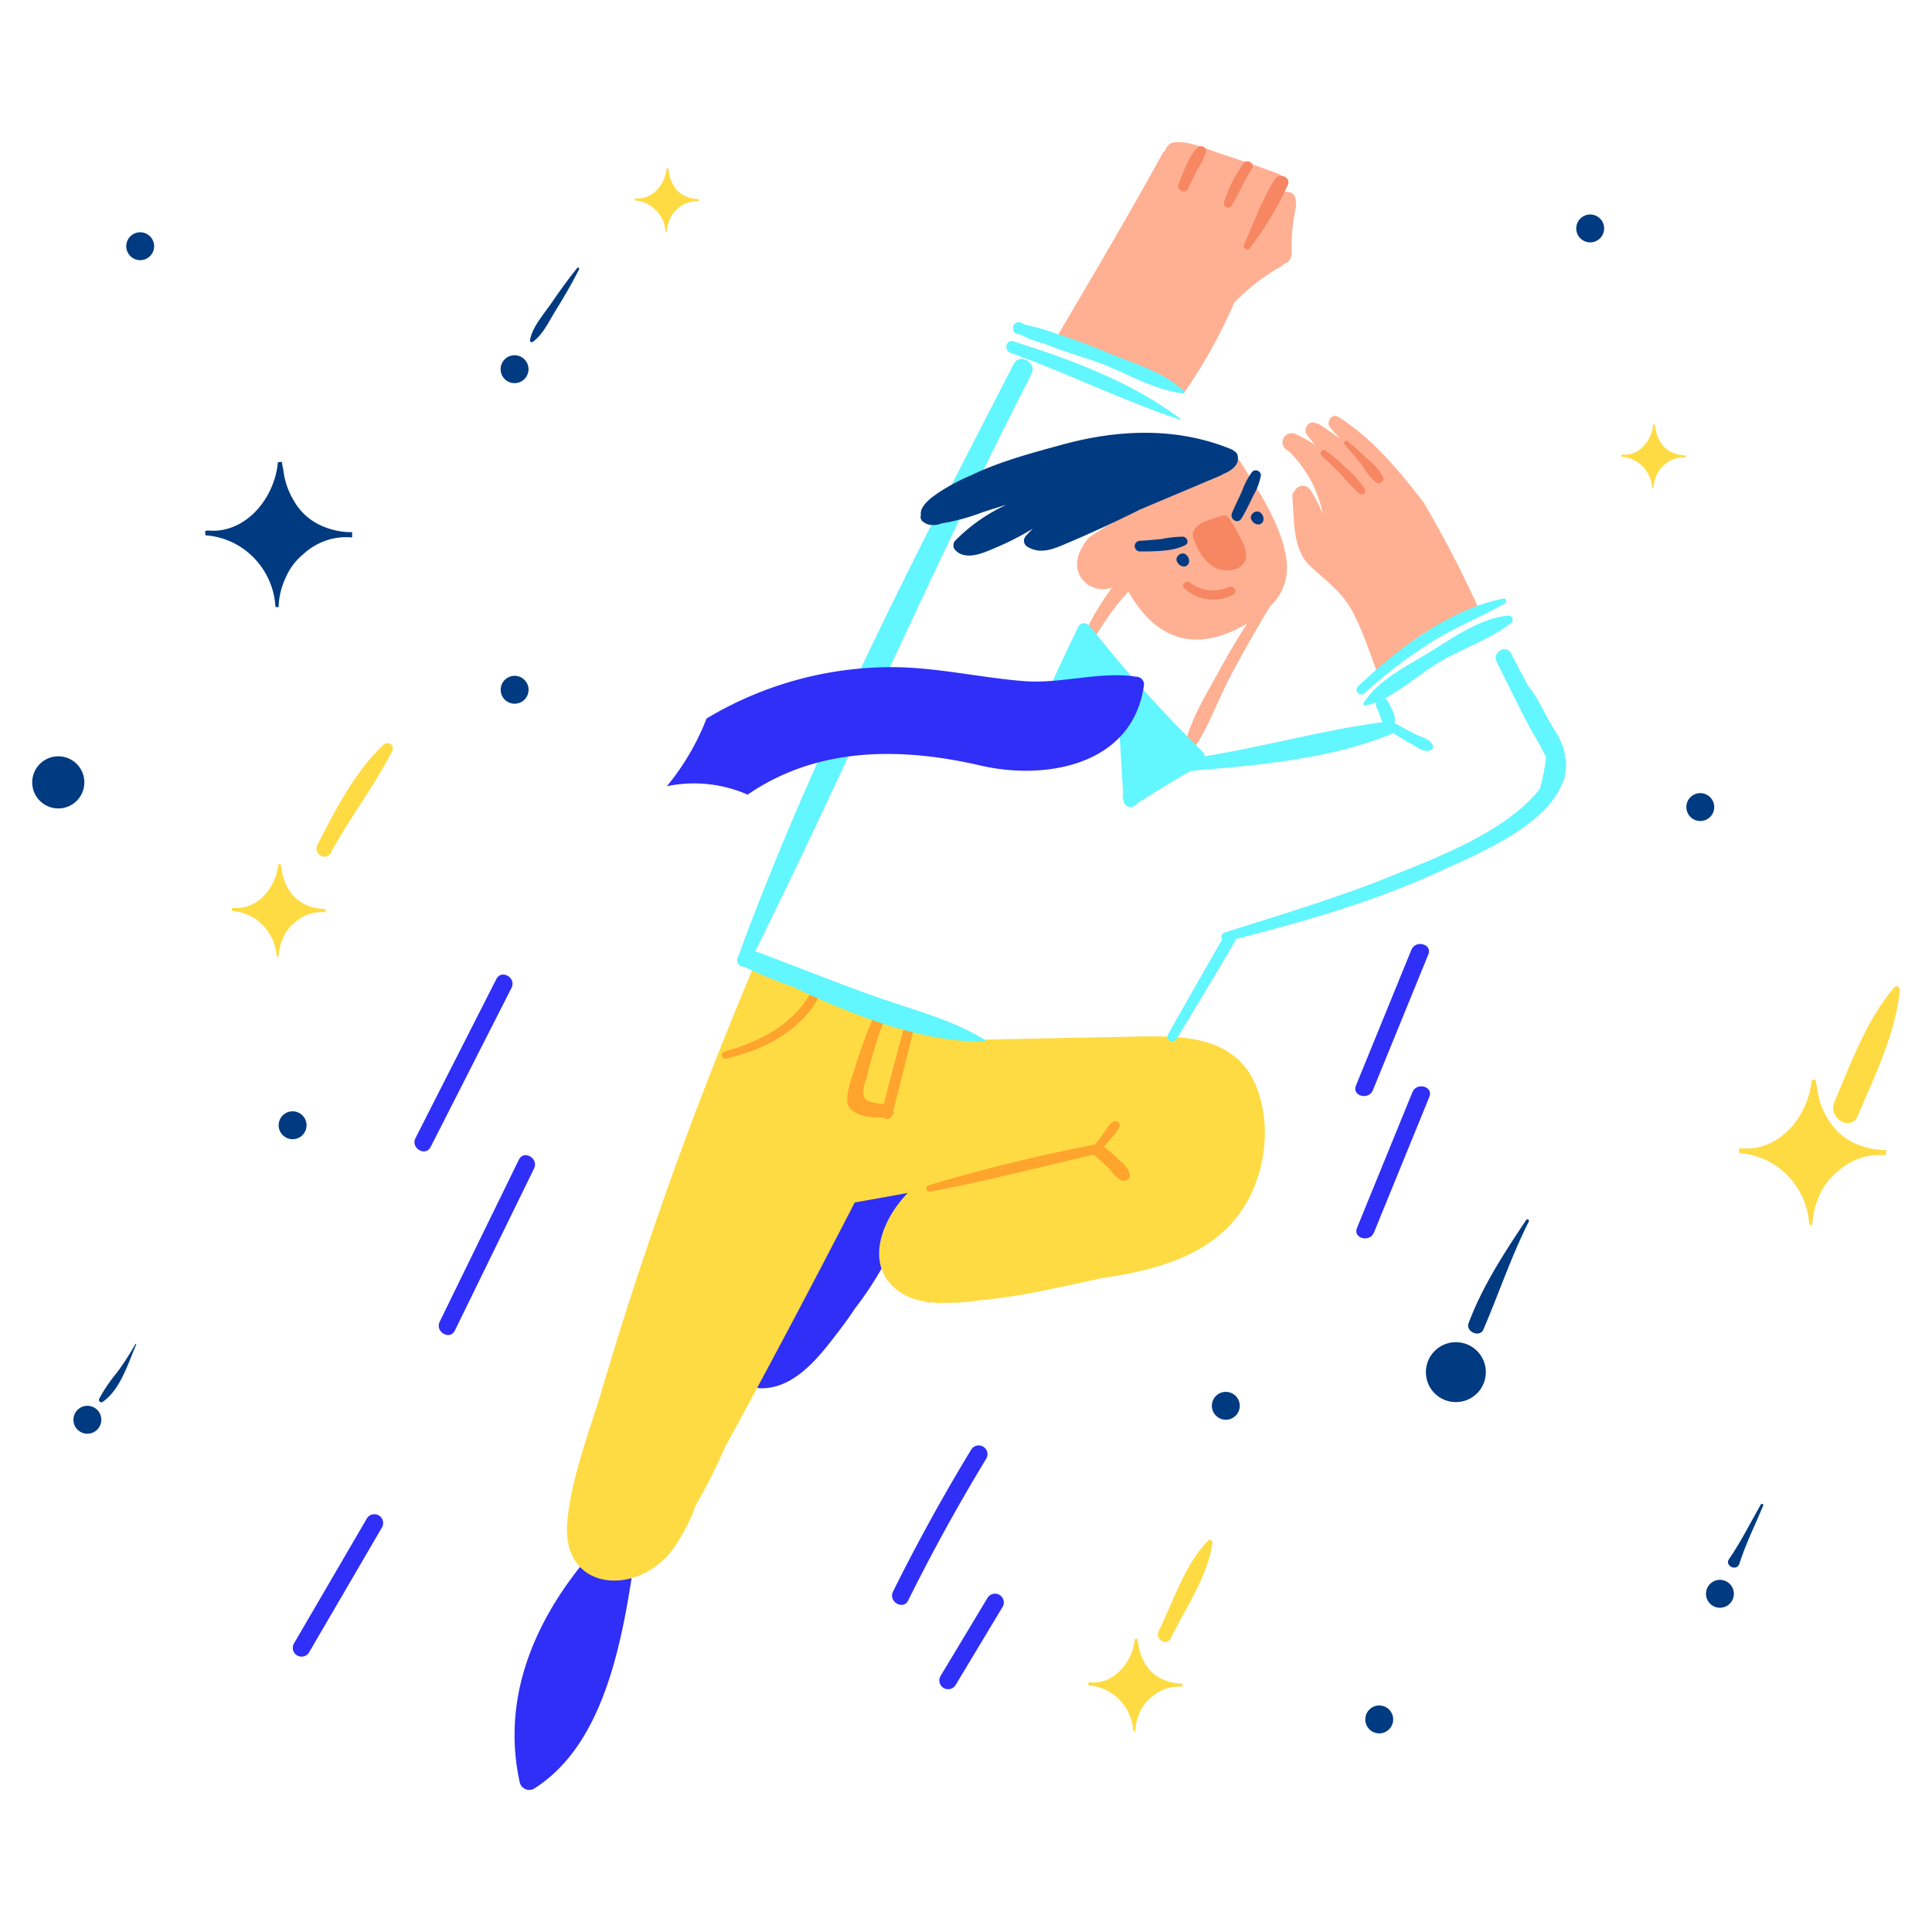 <svg xmlns="http://www.w3.org/2000/svg" viewBox="0 0 300 300"><defs><style>.a{fill:#2f2ff7;}.b{fill:#003a81;}.c{fill:#ffdb43;}.d{fill:#ffb093;}.e{fill:#f78663;}.f{fill:#ffa42c;}.g{fill:#62f6ff;}</style></defs><title>Succes</title><path class="a" d="M148.378,261.663l7.328-12.186a1.364,1.364,0,0,0-2.354-1.376l-7.328,12.186a1.364,1.364,0,0,0,2.354,1.376Z"/><path class="a" d="M219.16,147.486l-8.608,21.079c-.663,1.623,1.973,2.33,2.628.725l8.608-21.08c.663-1.623-1.973-2.329-2.628-.724Z"/><path class="a" d="M141.025,248.511q5.605-11.293,12.149-22.06a1.364,1.364,0,0,0-2.353-1.376q-6.549,10.775-12.15,22.06c-.778,1.567,1.573,2.949,2.354,1.376Z"/><path class="a" d="M47.983,256.6l11.348-19.456a1.364,1.364,0,0,0-2.354-1.376L45.629,255.226a1.364,1.364,0,0,0,2.354,1.376Z"/><path class="a" d="M66.87,178.1l12.56-24.708c.793-1.56-1.558-2.941-2.354-1.375l-12.56,24.707c-.793,1.56,1.558,2.942,2.354,1.376Z"/><path class="a" d="M70.628,206.613l12.3-25.17c.767-1.571-1.583-2.954-2.354-1.376l-12.3,25.171c-.767,1.57,1.583,2.953,2.354,1.375Z"/><path class="a" d="M219.323,169.589l-8.608,21.08c-.663,1.623,1.973,2.329,2.629.724l8.608-21.079c.663-1.623-1.974-2.33-2.629-.725Z"/><path class="a" d="M141.217,181.6a1.162,1.162,0,0,0-1.167-.446c-6.24.837-9.862,4.369-12.711,9.791a138.353,138.353,0,0,0-6.486,13.229,72.032,72.032,0,0,0-4.176,9.267,1.335,1.335,0,0,0-.037.908,1.457,1.457,0,0,0,1.444,1.228c5.541.07,9.387-5.249,12.452-9.258.771-1.008,1.5-2.04,2.186-3.091a53.24,53.24,0,0,0,4.917-7.609,45.131,45.131,0,0,0,4.884-12.165A1.5,1.5,0,0,0,141.217,181.6Z"/><path class="a" d="M96.41,236.564c-.01.016-.018.032-.027.048a1.49,1.49,0,0,0-.606.371c-10.735,10.559-18.481,24.4-15.056,39.85a1.519,1.519,0,0,0,2.215.9c12.273-7.718,14.276-27.058,16.229-40.008C99.407,236.127,97.352,234.993,96.41,236.564Z"/><path class="b" d="M47.085,86.06a10,10,0,0,1,4.369-2.372,9.7,9.7,0,0,1,3.223-.229q0-.411.007-.823a11.333,11.333,0,0,1-5.582-1.41,9.153,9.153,0,0,1-3.5-3.526,11.61,11.61,0,0,1-1.588-4.594c-.093-.455-.177-.915-.255-1.377-.2.015-.4.031-.606.039-.527,5.786-5.176,11.159-10.874,10.608l-.056.011c-.122.026-.247.04-.37.06.013.225.028.45.042.676a11.593,11.593,0,0,1,8.064,4.09,11.843,11.843,0,0,1,2.814,7.043c.162.013.323.015.484.018a11.47,11.47,0,0,1,1.066-4.492A9.608,9.608,0,0,1,47.085,86.06Z"/><path class="c" d="M285.25,181.988a10.014,10.014,0,0,1,4.369-2.371,9.7,9.7,0,0,1,3.223-.23c0-.273,0-.548.007-.822a11.348,11.348,0,0,1-5.582-1.411,9.157,9.157,0,0,1-3.5-3.525,11.613,11.613,0,0,1-1.587-4.595c-.094-.454-.177-.914-.256-1.377-.2.016-.4.032-.605.039-.528,5.786-5.177,11.159-10.875,10.609-.019,0-.037.008-.055.01-.123.026-.248.04-.371.06l.042.676a11.594,11.594,0,0,1,8.064,4.091,11.849,11.849,0,0,1,2.815,7.043c.161.012.322.014.483.018a11.466,11.466,0,0,1,1.066-4.492A9.6,9.6,0,0,1,285.25,181.988Z"/><circle class="b" cx="226.066" cy="213.066" r="4.655"/><path class="c" d="M45.7,143.318a6.367,6.367,0,0,1,2.782-1.51,6.178,6.178,0,0,1,2.052-.146c0-.174,0-.349,0-.524a7.219,7.219,0,0,1-3.554-.9A5.837,5.837,0,0,1,44.756,138a7.4,7.4,0,0,1-1.01-2.925c-.06-.289-.113-.582-.163-.877-.128.01-.257.02-.385.025-.336,3.683-3.3,7.1-6.923,6.754l-.036.006c-.078.017-.157.026-.236.038l.027.431a7.381,7.381,0,0,1,5.134,2.6,7.551,7.551,0,0,1,1.792,4.484c.1.008.2.009.307.011a7.321,7.321,0,0,1,.679-2.86A6.117,6.117,0,0,1,45.7,143.318Z"/><circle class="b" cx="190.344" cy="218.292" r="2.166"/><circle class="b" cx="214.167" cy="266.991" r="2.166"/><circle class="b" cx="79.91" cy="107.107" r="2.166"/><circle class="b" cx="9.05" cy="121.486" r="4.05"/><circle class="b" cx="79.901" cy="57.327" r="2.166"/><circle class="b" cx="13.566" cy="220.459" r="2.166"/><circle class="b" cx="45.436" cy="174.73" r="2.166"/><circle class="b" cx="264.021" cy="125.322" r="2.166"/><path class="c" d="M258.423,72.192a4.375,4.375,0,0,1,1.908-1.036,4.253,4.253,0,0,1,1.408-.1l0-.359a4.966,4.966,0,0,1-2.438-.616,4.012,4.012,0,0,1-1.528-1.54,5.085,5.085,0,0,1-.693-2.007c-.041-.2-.077-.4-.112-.6-.088.007-.176.014-.264.017-.231,2.528-2.261,4.875-4.75,4.634l-.024,0c-.054.011-.108.017-.162.026l.018.3a5.07,5.07,0,0,1,3.523,1.787,5.18,5.18,0,0,1,1.229,3.077c.071.005.141.006.211.007a5.017,5.017,0,0,1,.466-1.962A4.2,4.2,0,0,1,258.423,72.192Z"/><circle class="b" cx="267.071" cy="247.484" r="2.166"/><circle class="b" cx="246.924" cy="35.47" r="2.166"/><circle class="b" cx="21.769" cy="38.233" r="2.166"/><path class="c" d="M105.224,32.413a4.369,4.369,0,0,1,1.908-1.036,4.253,4.253,0,0,1,1.408-.1l0-.359a4.964,4.964,0,0,1-2.438-.616,4.012,4.012,0,0,1-1.528-1.54,5.064,5.064,0,0,1-.693-2.007q-.061-.3-.112-.6c-.088.007-.176.014-.264.017-.231,2.528-2.262,4.875-4.751,4.634l-.024.005c-.053.011-.108.017-.162.026.006.1.013.2.019.295a5.068,5.068,0,0,1,3.522,1.787,5.175,5.175,0,0,1,1.23,3.077c.07.005.141.006.211.007a5.015,5.015,0,0,1,.465-1.962A4.2,4.2,0,0,1,105.224,32.413Z"/><path class="b" d="M89.625,41.611c-1.41,1.755-2.692,3.53-3.968,5.4-1.175,1.725-2.983,3.712-3.36,5.784-.038.212.187.455.4.308,1.59-1.092,2.5-3.141,3.5-4.752,1.338-2.142,2.578-4.273,3.72-6.515.091-.178-.153-.4-.294-.227Z"/><path class="d" d="M213.756,104.247A44.72,44.72,0,0,1,229.473,94.2a175.091,175.091,0,0,0-8.4-16.163c-3.829-4.965-7.93-9.938-13.22-13.283-1.057-.668-2.038.79-1.279,1.657l1.5,1.714c-1.058-.788-2.128-1.54-3.212-2.23a1.115,1.115,0,0,0-.507-.17c-1.158-.6-2.1.98-1.322,1.929l1.193,1.451a21.262,21.262,0,0,0-2.974-1.667,1.416,1.416,0,0,0-1.429,2.444c.206.131.394.28.594.417a.982.982,0,0,0,.15.233,18.281,18.281,0,0,1,4.839,9.384,18.127,18.127,0,0,0-1.947-3.852,1.4,1.4,0,0,0-2.448.22.91.91,0,0,0-.332.8c.295,3.517-.009,8.18,2.692,10.745,2.361,2.242,4.626,3.731,6.369,6.643S213.7,104.149,213.756,104.247Z"/><path class="d" d="M201.217,31.411a1.382,1.382,0,0,0-.095-.671,1,1,0,0,0-.918-.866,1.811,1.811,0,0,0-.961-.1,1.839,1.839,0,0,0-.815-2.825c-2.862-1.045-5.737-2.052-8.632-3-2.189-.718-4.879-2.01-7.221-1.873a1.7,1.7,0,0,0-1.609,1.225c0,.028-.013.054-.019.081a1.153,1.153,0,0,0-.428.444c-5.422,9.863-11.148,19.53-16.85,29.232,2.155.527,18.918,7.487,20.177,7.949a79.671,79.671,0,0,0,7.8-13.994,31.207,31.207,0,0,1,7.113-5.538,1.76,1.76,0,0,0,.565-.476,1.645,1.645,0,0,0,1.237-1.7,28.783,28.783,0,0,1,.663-7.091A1.723,1.723,0,0,0,201.217,31.411Z"/><path class="e" d="M184.477,29.324c.444-.99.935-1.956,1.425-2.923a11.99,11.99,0,0,0,1.345-2.746.773.773,0,0,0-1.281-.746,8.2,8.2,0,0,0-1.739,2.748,26.794,26.794,0,0,0-1.245,3.036c-.307.863,1.114,1.479,1.5.631Z"/><path class="e" d="M191.261,31.927c1.112-1.884,1.923-3.886,3.147-5.723.559-.839-.812-1.644-1.353-.791a21.8,21.8,0,0,0-2.988,6.01.656.656,0,0,0,1.194.5Z"/><path class="e" d="M194.1,38.5a50.937,50.937,0,0,0,5.892-9.833c.486-1.2-1.385-1.875-2.024-.853-1.983,3.173-3.28,6.74-4.78,10.153a.529.529,0,0,0,.912.533Z"/><path class="e" d="M205.2,70.734c1,.953,2.015,1.887,2.983,2.868a36.581,36.581,0,0,0,2.835,3.019.582.582,0,0,0,.909-.7,15.35,15.35,0,0,0-2.86-3.2,29.262,29.262,0,0,0-3.26-2.771c-.465-.336-1.012.4-.607.786Z"/><path class="e" d="M208.8,69.043c.935,1.031,1.847,2.086,2.694,3.19a10.875,10.875,0,0,0,2.209,2.719.74.74,0,0,0,1.076-.828,8.676,8.676,0,0,0-2.411-2.81q-1.488-1.437-3.062-2.777a.358.358,0,0,0-.506.506Z"/><path class="c" d="M195.258,169.193c-3.225-8.792-12.19-8.366-20.069-8.21l-22.656.448-6.273-.535c.045-.11-17.423-5.4-25.671-9.257-1.218-.432-2.43-.883-3.641-1.343-5.765,13.708-11.1,27.59-15.893,41.669q-3.99,11.715-7.512,23.583c-1.971,6.648-4.81,13.75-5.451,20.676-1.016,10.989,10.943,11.769,16.391,4.324a28.453,28.453,0,0,0,3.592-6.883,85.872,85.872,0,0,0,4.5-8.938q10.3-18.887,20.15-38.009c2.747-.477,5.489-.98,8.231-1.478-4.389,4.528-6.958,11.953-.746,15.684a9.044,9.044,0,0,0,3.416,1.167,1.59,1.59,0,0,0,.958.16c.1-.014.2-.032.306-.046l.125.008a1.312,1.312,0,0,0,.8.137l.409-.051a33.33,33.33,0,0,0,5.9-.39,90.222,90.222,0,0,0,11.215-1.79c2.491-.508,5.012-1.024,7.518-1.609,6.849-1.014,13.993-2.6,19.195-7.343C195.825,185.916,197.941,176.51,195.258,169.193Z"/><path class="f" d="M173.533,179.862c-.672-.636-1.384-1.223-2.111-1.792l1.095-1.3a5.141,5.141,0,0,0,1.331-1.87.656.656,0,0,0-.951-.731c-.659.33-1.072,1.153-1.5,1.736q-.612.829-1.222,1.66a1.02,1.02,0,0,0-.331.2,253.59,253.59,0,0,0-25.648,6.3.512.512,0,0,0,.271.986c8.5-1.632,16.912-3.773,25.335-5.757a28.725,28.725,0,0,1,2.267,2.032c.674.677,1.285,1.737,2.234,2,.506.14,1.219-.274,1.143-.871C175.3,181.352,174.311,180.6,173.533,179.862Z"/><path class="f" d="M140.336,159.7c-1.055,3.906-2.1,7.812-3.091,11.732a7.1,7.1,0,0,1-2.643-.576c-1.157-.946-.208-2.792.081-3.978a75.659,75.659,0,0,1,2.438-8.014c.39-1.07-1.255-1.465-1.676-.462a71.918,71.918,0,0,0-2.531,6.9c-.516,1.694-1.419,3.833-1.351,5.6.09,2.365,3.525,2.646,5.634,2.657a.815.815,0,0,0,1.244-.227.967.967,0,0,0,.291-.981c1.07-4.072,2.082-8.155,3.083-12.244A.768.768,0,0,0,140.336,159.7Z"/><path class="f" d="M112.782,164.383c5.614-1.342,10.886-3.884,14.026-8.928.5-.8-.772-1.544-1.265-.74-2.877,4.693-7.925,7.13-13.06,8.584a.563.563,0,0,0,.3,1.084Z"/><path class="g" d="M243.041,120.028a8.268,8.268,0,0,0,.133-1.817.827.827,0,0,0-.176-.474c.06-1.819-1.2-3.7-2.116-5.22-1.081-1.793-2.115-4.255-3.585-6-.9-1.688-1.8-3.371-2.663-5.057-.764-1.485-2.981-.177-2.236,1.308,1.593,3.174,3.154,6.367,4.783,9.523.914,1.771,2.08,3.49,2.881,5.3a26.263,26.263,0,0,1-.992,4.945c-5.217,6.676-16.325,10.773-23.189,13.555-8.408,3.406-17.094,5.956-25.723,8.721a.7.7,0,0,0-.372,1.057q-4.239,7.359-8.415,14.751a.75.75,0,0,0,1.294.756q4.559-7.491,9.015-15.043a.867.867,0,0,0,.119-.5c10.861-2.756,21.741-5.894,31.932-10.6,5.57-2.569,16.338-6.914,18.891-13.708A2.993,2.993,0,0,0,243.041,120.028Z"/><path class="g" d="M233.847,102.02l-.049-.238a.292.292,0,0,0-.559,0l-.049.238a.337.337,0,1,0,.657,0Z"/><path class="d" d="M192.51,71.559a1.5,1.5,0,0,0-.2-.233c-3.931,2.13-8.034,3.926-12,6-3.781,1.983-7.814,3.69-11.285,6.2-1.488,1.863-2.485,4.121-1.181,6.126a4.033,4.033,0,0,0,4.8,1.592c-.34.484-.669.962-.976,1.407a44.11,44.11,0,0,0-4.673,9.006c-.211.539.2,2.7.735,1.576a50.867,50.867,0,0,1,4.98-8.339c.779-1.06,1.647-2.052,2.515-3.044,3.691,6.608,9.541,10,17.978,5.227.148-.083.294-.17.441-.256-1.541,2.429-3.021,4.9-4.393,7.426-2.084,3.845-4.761,8.049-5.459,12.4-.074.462.536,1.014.911.53,2.709-3.5,4.184-8.03,6.238-11.945q2.975-5.667,6.313-11.111a8.071,8.071,0,0,0,2.59-6.079C199.694,82.484,195.341,76.044,192.51,71.559Z"/><path class="g" d="M211.9,107.625a71.481,71.481,0,0,1,10.875-8.231c3.531-2.165,7.4-3.651,10.946-5.731a.394.394,0,0,0-.3-.716c-8.441,1.693-16.443,7.847-22.555,13.641C210.175,107.24,211.2,108.259,211.9,107.625Z"/><path class="g" d="M234.277,95.59c-4.313.358-8.461,3.31-12.071,5.544-3.462,2.143-8.326,4.492-10.465,8.04a.259.259,0,0,0,.289.376,10.3,10.3,0,0,0,1.681-.515,1.016,1.016,0,0,0,.039.78c.207.454.4.913.564,1.382a7.036,7.036,0,0,0,.36.941c-9.239,1.23-18.368,3.8-27.617,5.3a.95.95,0,0,0-.294-.685A204.977,204.977,0,0,1,169.32,97.328a1.009,1.009,0,0,0-.354-.293.95.95,0,0,0-1.518.287q-3.129,6.359-5.944,12.86a1.089,1.089,0,0,0-.034.781,1.007,1.007,0,0,0,1.292,1.18,41.878,41.878,0,0,1,10.834-2.11q.405,6.657.811,13.315a1.056,1.056,0,0,0,.061.969,1.107,1.107,0,0,0,1.947.616c.015-.011.03-.018.045-.031l.653-.554a.98.98,0,0,0,.437-.164c2.4-1.6,4.865-3.086,7.383-4.487,10.156-.862,21.57-1.79,31.045-5.7a1,1,0,0,0,.3-.2c.9.577,1.805,1.136,2.739,1.651.891.491,2.043,1.441,3.084,1.059a.585.585,0,0,0,.4-.712c-.427-1.078-1.678-1.285-2.66-1.763-1.129-.549-2.229-1.152-3.311-1.789a.728.728,0,0,0,.032-.086c.217-1.083-.619-2.4-1.108-3.348a.9.9,0,0,0-.387-.392c2.874-1.477,5.621-3.9,8.2-5.465,3.677-2.233,8.123-3.638,11.451-6.291A.637.637,0,0,0,234.277,95.59Z"/><path class="g" d="M183.885,60.793c-2.908-2.875-7.4-4.248-11.176-5.722a87.306,87.306,0,0,0-8.816-3.3,33.4,33.4,0,0,0-4.643-1.325c-.226-.108-.453-.216-.68-.326a.886.886,0,0,0-1.223,1.076.719.719,0,0,0,.586.654c.195.045.4.1.595.146a18.9,18.9,0,0,0,3.885,1.447c2.9,1.253,6.139,2.047,8.965,3.16,4,1.574,8.089,4.044,12.387,4.481C183.916,61.1,183.983,60.89,183.885,60.793Z"/><path class="g" d="M157.375,53c-1.138-.364-1.591,1.379-.489,1.774,8.864,3.18,17.358,7.4,26.284,10.374.1.033.137-.1.066-.156C175.643,59.273,166.359,55.864,157.375,53Z"/><path class="g" d="M157.412,56.528c-15.463,29.989-31.306,60.583-42.9,92.322a.989.989,0,0,0,1.036,1.251A62.586,62.586,0,0,0,123,153.18c9.4,4.474,20.2,8.692,29.877,8.558a.138.138,0,0,0,.069-.254c-5.161-3.2-11.219-4.681-16.9-6.7-6.3-2.235-12.495-4.754-18.763-7.078C131.968,118.037,145,87.6,160.149,58.127,161.079,56.317,158.348,54.712,157.412,56.528Z"/><path class="b" d="M192.779,80.5c.671-1.131,1.245-2.292,1.8-3.484a9.706,9.706,0,0,0,1.214-3.211.8.8,0,0,0-1.344-.557,11.282,11.282,0,0,0-1.592,3.028c-.526,1.121-1.06,2.228-1.545,3.368-.416.975.891,1.824,1.465.856Z"/><path class="b" d="M176.986,85.63c2.153-.017,5.111.04,7.06-.982.669-.35.289-1.258-.356-1.314a17.708,17.708,0,0,0-3.335.367c-1.121.12-2.243.217-3.369.273a.829.829,0,0,0,0,1.656Z"/><path class="b" d="M194.375,80.794a1.185,1.185,0,0,0,.833.623.793.793,0,0,0,.984-.749,1.193,1.193,0,0,0-.388-.976c-.664-.781-2.014.249-1.429,1.1Z"/><path class="b" d="M182.827,87.319a1.187,1.187,0,0,0,.833.623.793.793,0,0,0,.984-.749,1.19,1.19,0,0,0-.388-.976c-.664-.781-2.013.249-1.429,1.1Z"/><path class="e" d="M183.905,91.356a6.669,6.669,0,0,0,7.567.994c.813-.425.1-1.56-.705-1.206a5.837,5.837,0,0,1-5.97-.68c-.622-.484-1.512.34-.892.892Z"/><path class="e" d="M192.694,83.707a21.256,21.256,0,0,0-1.817-3.189,1.072,1.072,0,0,0-1.446-.312,1.329,1.329,0,0,0-.181.033c-1.676.47-4.537,1.38-3.952,3.237.535,1.7,1.689,3.95,3.625,4.779,1.688.722,4.132.217,4.547-1.518A4.976,4.976,0,0,0,192.694,83.707Z"/><path class="b" d="M21.02,208.719a43.79,43.79,0,0,1-2.932,4.513,23.471,23.471,0,0,0-2.721,4.038.382.382,0,0,0,.556.427c2.786-1.925,3.94-5.954,5.221-8.906.036-.082-.081-.156-.124-.072Z"/><path class="b" d="M236.975,189.455c-3.371,5.042-6.813,10.309-8.935,16.022-.491,1.321,1.736,2.28,2.3.969,2.4-5.588,4.3-11.3,7.043-16.753a.235.235,0,0,0-.406-.238Z"/><path class="b" d="M273.423,233.613c-1.619,2.818-3.1,5.831-4.953,8.5-.7,1.011,1.212,1.985,1.625.685.977-3.07,2.461-6.052,3.7-9.025.09-.217-.261-.354-.374-.158Z"/><path class="c" d="M51.355,132.432c2.934-5.414,6.747-10.313,9.534-15.786a.845.845,0,0,0-1.322-1.019c-4.518,4.282-7.484,10.1-10.288,15.591-.7,1.372,1.334,2.582,2.076,1.214Z"/><path class="c" d="M288.466,173.292c2.611-6.176,5.941-12.915,6.532-19.671a.485.485,0,0,0-.82-.34c-4.3,4.973-6.817,11.908-9.345,17.887-1.042,2.465,2.581,4.612,3.633,2.124Z"/><path class="c" d="M178.735,263.584a6.415,6.415,0,0,1,2.8-1.509,6.224,6.224,0,0,1,2.064-.147c0-.174,0-.349,0-.524a7.29,7.29,0,0,1-3.574-.9,5.847,5.847,0,0,1-2.239-2.244,7.359,7.359,0,0,1-1.016-2.925c-.06-.289-.113-.582-.164-.877-.129.01-.258.02-.387.025-.339,3.684-3.316,7.105-6.964,6.755l-.036.007c-.078.016-.158.025-.237.038l.027.43a7.441,7.441,0,0,1,5.163,2.6,7.523,7.523,0,0,1,1.8,4.484c.1.008.206.009.309.011a7.269,7.269,0,0,1,.683-2.859A6.115,6.115,0,0,1,178.735,263.584Z"/><path class="c" d="M181.777,254.416c2.283-4.612,5.738-9.649,6.488-14.77.056-.383-.383-.742-.7-.409-3.579,3.71-5.422,9.476-7.654,14.087-.6,1.246,1.249,2.344,1.869,1.092Z"/><path class="b" d="M192.18,70.75a.938.938,0,0,0-.5-.666,1.117,1.117,0,0,0-.4-.288c-8.548-3.544-17.74-3.133-26.533-.7-3.995,1.107-9.4,2.491-13.977,4.725a27.618,27.618,0,0,0-3.723,1.859,20.612,20.612,0,0,0-1.84,1.193c-1.015.694-2.428,1.942-2.208,3.106a.893.893,0,0,0,.441,1.1,1.757,1.757,0,0,0,.794.376,3.371,3.371,0,0,0,1.962-.178,32.288,32.288,0,0,0,6.472-1.774l3.66-1.148a26.992,26.992,0,0,0-7.981,5.573,1.092,1.092,0,0,0,0,1.511c1.775,1.807,4.8.211,6.738-.6a41.736,41.736,0,0,0,5.292-2.751c-.365.361-.724.732-1.072,1.129a1.084,1.084,0,0,0,.216,1.678c2.081,1.247,4.059.352,6.136-.528Q171.241,82,176.678,79.3c.039-.019.057-.05.092-.072l12.75-5.381a1.061,1.061,0,0,0,.3-.187C191.15,73.131,192.523,72.227,192.18,70.75Z"/><path class="a" d="M176.343,105.086a.827.827,0,0,0-.106-.038c-5.695-.806-11.478,1.182-17.317.71-6.426-.521-12.75-1.963-19.209-2.149a55.791,55.791,0,0,0-30,7.965,38.281,38.281,0,0,1-6.155,10.508,20.738,20.738,0,0,1,11.95,1.062c.194.078.382.165.566.258,10.662-7.33,23.425-7.487,36.188-4.529,10.141,2.35,23.631-.032,25.372-12.451A1.2,1.2,0,0,0,176.343,105.086Z"/></svg>